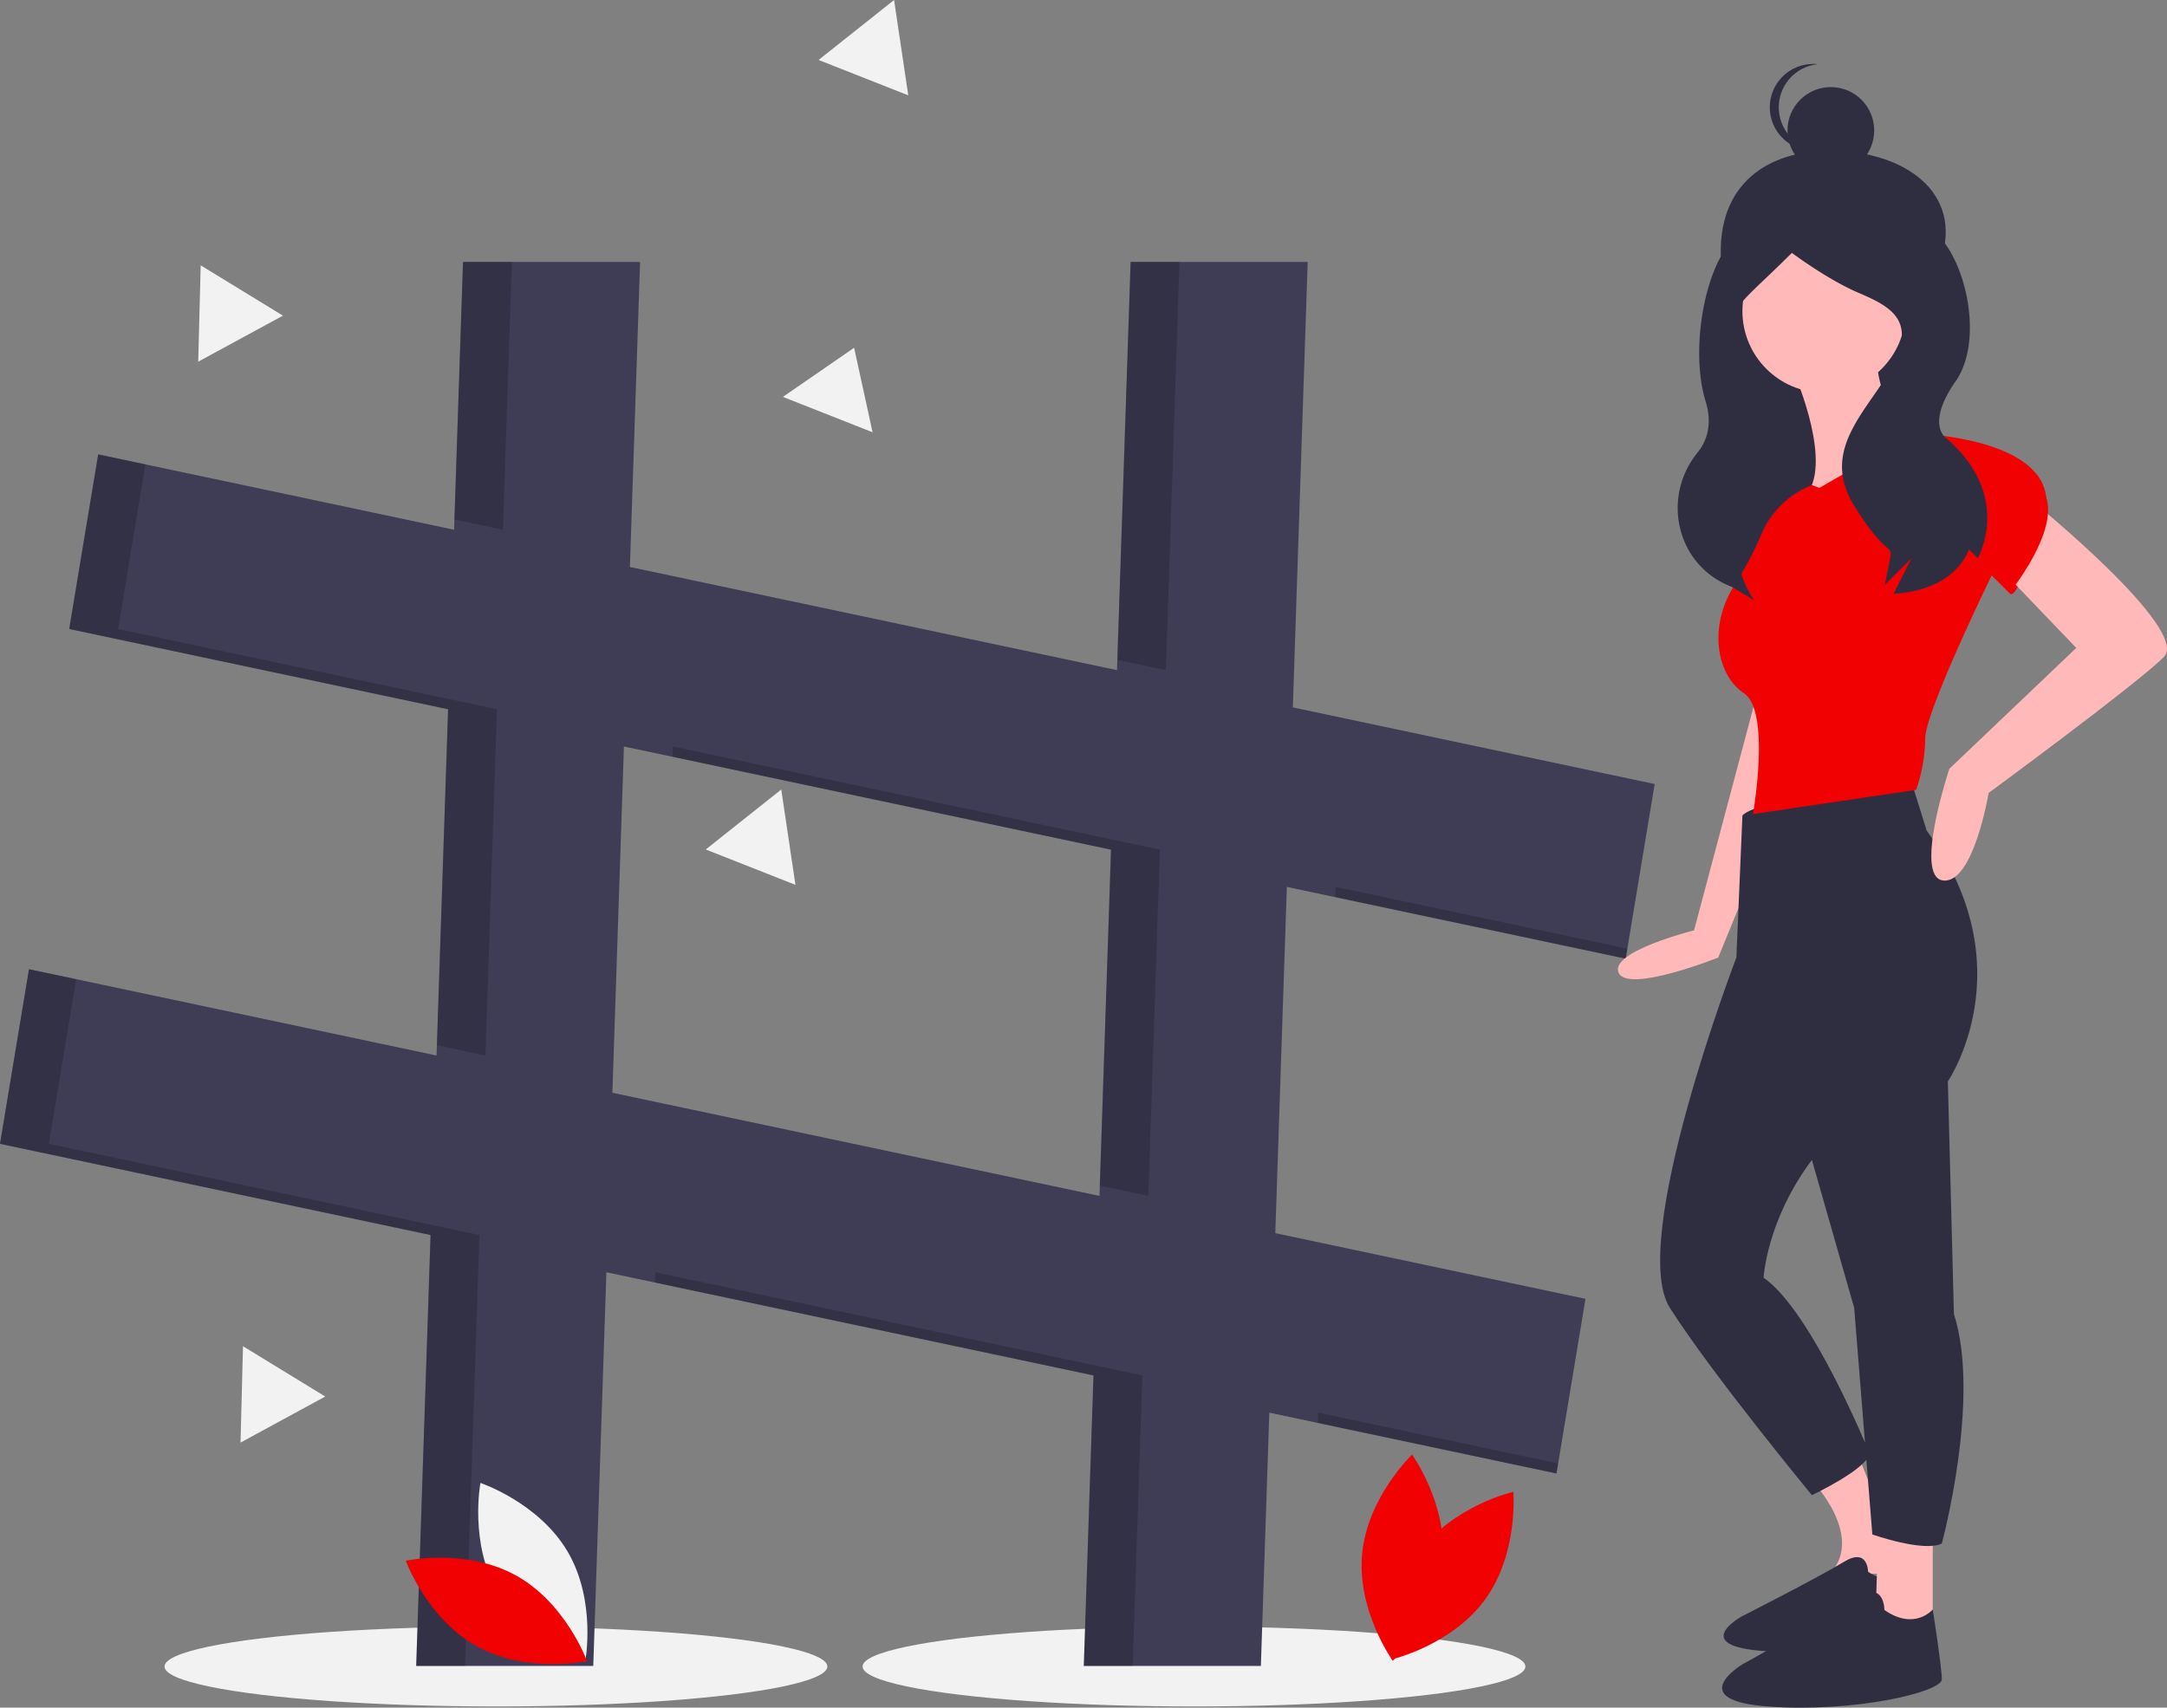 <svg id="bf043aff-d5a6-4419-8950-3fc04a49c0cd" data-name="Layer 1" xmlns="http://www.w3.org/2000/svg" width="921.97" height="726.746" viewBox="0 0 921.97 726.746"><rect x="0" y="0" width="921.97" height="726.746" fill="#808080" stroke="none"/><title>trends</title><ellipse cx="211" cy="709.225" rx="141" ry="17" fill="#f2f2f2"/><ellipse cx="508" cy="709.225" rx="141" ry="17" fill="#f2f2f2"/><path d="M830.685,494.618l12.33-74.325L689.067,387.678l6.32-189.589H620.046L614.255,371.828,407.017,327.922l4.328-129.834H336.004L332.205,312.072,180.789,279.993l-12.33,74.325,161.2,34.152-4.912,147.354L151.345,499.087l-12.33,74.325L322.2,612.221l-6.113,183.395h75.34l5.585-167.545,207.238,43.906-4.121,123.639h75.34l3.593-107.79,122.179,25.885,12.33-74.325-131.963-27.958,4.912-147.354ZM606.797,595.579l-207.238-43.906,4.912-147.354,207.238,43.906Z" transform="translate(-139.015 -86.627)" fill="#3f3d56"/><polygon points="488.565 508.952 493.477 361.598 286.239 317.692 286.093 322.065 472.693 361.598 467.927 504.579 488.565 508.952" opacity="0.2"/><polygon points="496.024 285.201 501.815 111.461 481.031 111.461 475.386 280.828 496.024 285.201" opacity="0.2"/><polygon points="568.289 377.448 568.143 381.82 691.67 407.991 692.376 403.737 568.289 377.448" opacity="0.2"/><polygon points="213.974 225.445 217.773 111.461 196.989 111.461 193.336 221.073 213.974 225.445" opacity="0.2"/><polygon points="560.831 601.199 560.685 605.571 662.226 627.084 662.932 622.83 560.831 601.199" opacity="0.2"/><polygon points="278.781 541.443 278.635 545.816 465.235 585.349 461.114 708.989 481.897 708.989 486.019 585.349 278.781 541.443" opacity="0.2"/><polygon points="185.877 444.824 206.515 449.196 211.427 301.843 50.227 267.691 61.851 197.62 41.774 193.366 29.443 267.691 190.643 301.843 185.877 444.824" opacity="0.2"/><polygon points="20.784 486.784 32.408 416.713 12.33 412.459 0 486.784 183.185 525.594 177.072 708.989 197.855 708.989 203.969 525.594 20.784 486.784" opacity="0.2"/><rect x="733.96" y="116.347" width="76.449" height="130.562" fill="#2f2e41"/><path d="M964.702,197.49c-8.26,24.456-20.926,46.739-46.739,46.739S872.678,223.262,871.224,197.49c-1.858-32.932,20.33-46.875,46.739-46.739C949.16,150.912,974.504,168.467,964.702,197.49Z" transform="translate(-139.015 -86.627)" fill="#2f2e41"/><path d="M886.769,381.009,859.775,482.56s-35.993,8.998-32.136,17.996,42.42-6.427,42.42-6.427l34.707-84.84Z" transform="translate(-139.015 -86.627)" fill="#ffb9b9"/><path d="M908.622,715.226s24.424,24.424,8.998,41.134h32.136l-20.567-51.418Z" transform="translate(-139.015 -86.627)" fill="#ffb9b9"/><path d="M933.804,755.542s0-10.557-10.296-4.223-43.474,23.224-43.474,23.224-22.881,12.668,10.296,14.779,65.21-5.278,65.21-9.501-3.432-24.442-3.432-24.442S945.244,762.931,933.804,755.542Z" transform="translate(-139.015 -86.627)" fill="#2f2e41"/><polygon points="799.172 649.166 797.887 691.586 822.31 695.442 822.31 654.308 799.172 649.166" fill="#ffb9b9"/><circle cx="776.034" cy="132.415" r="34.707" fill="#ffb9b9"/><path d="M902.837,246.679s16.711,38.564,3.856,51.418,19.282,0,19.282,0,16.711-24.424,29.565-25.709c0,0-19.282-10.284-17.996-37.278Z" transform="translate(-139.015 -86.627)" fill="#ffb9b9"/><path d="M880.342,433.712l-2.571,60.416S831.495,614.961,849.491,643.241s60.416,79.698,60.416,79.698,24.424-11.569,24.424-17.996c0,0-24.424-60.416-44.991-74.556,0,0,1.285-24.424,20.567-50.133l17.996,62.987,7.713,96.409s21.853,7.713,29.565,3.856c0,0,16.711-61.702,5.142-97.694l-2.571-98.98s33.422-48.847-8.998-106.692l-6.427-20.567S886.769,426,880.342,433.712Z" transform="translate(-139.015 -86.627)" fill="#2f2e41"/><path d="M940.758,771.786s0-12.855-11.569-5.142-48.847,28.28-48.847,28.28-25.709,15.425,11.569,17.996,73.271-6.427,73.271-11.569-3.856-29.763-3.856-29.763S953.613,780.784,940.758,771.786Z" transform="translate(-139.015 -86.627)" fill="#2f2e41"/><path d="M913.121,294.241l40.395-23.162s59.87,1.309,56.013,32.16c0,0-11.569,39.849-15.425,35.993l-7.713-7.713s-28.28,57.845-28.28,69.414a70.041,70.041,0,0,1-3.856,21.853L884.841,433.07s7.713-43.705-3.856-51.418-15.425-28.28-3.856-46.276A149.408,149.408,0,0,0,888.557,313.667a38.543,38.543,0,0,1,21.348-20.61h0Z" transform="translate(-139.015 -86.627)" fill="#f10101"/><path d="M1003.102,299.383s68.129,55.274,56.56,66.843-74.556,57.845-74.556,57.845-6.427,38.564-19.282,37.278,2.571-47.562,2.571-47.562l53.989-51.418-29.565-30.851Z" transform="translate(-139.015 -86.627)" fill="#ffb9b9"/><circle cx="778.948" cy="55.514" r="18.45" fill="#2f2e41"/><path d="M895.823,132.302a18.45,18.45,0,0,1,16.605-18.356c-.607-.06-1.222-.093-1.845-.093a18.45,18.45,0,1,0,0,36.899c.623,0,1.238-.033,1.845-.093A18.45,18.45,0,0,1,895.823,132.302Z" transform="translate(-139.015 -86.627)" fill="#2f2e41"/><path d="M896.679,182.006s-.385-2.145-15.452,3.506-24.098,47.345-16.565,71.828c3.036,9.867.566,16.981-3.465,21.958-15.126,18.679-9.172,46.733,12.861,56.338q.933.407,1.904.804l9.417,5.65s-12.004-15.795-5.997-36a103.593,103.593,0,0,0,1.869-53.033c-.689-2.959-1.472-6.009-2.361-9.121-7.533-26.367-3.869-23.322,22.497-49.689,0,0,15.067,11.3,28.25,16.95s24.484,11.3,15.067,30.134-32.017,35.784-16.95,60.267,16.95,15.067,15.067,24.484h0l-1.883,9.417,11.3-11.3-7.533,15.067s24.484,0,32.017-18.834l3.767,3.767s15.067-26.367-13.183-50.85c0,0-9.417-5.65,3.767-24.484s3.058-59.326-13.892-66.859S896.679,182.006,896.679,182.006Z" transform="translate(-139.015 -86.627)" fill="#2f2e41"/><polygon points="386.429 40.573 367.35 33.045 348.271 25.517 364.33 12.759 380.389 0 383.409 20.287 386.429 40.573" fill="#f2f2f2"/><polygon points="371.248 183.963 352.17 176.435 333.091 168.906 348.24 158.453 363.389 148 367.319 165.981 371.248 183.963" fill="#f2f2f2"/><polygon points="338.429 376.573 319.35 369.045 300.271 361.517 316.33 348.759 332.389 336 335.409 356.287 338.429 376.573" fill="#f2f2f2"/><polygon points="138.374 594.33 120.355 604.127 102.336 613.925 102.86 593.421 103.385 572.918 120.879 583.624 138.374 594.33" fill="#f2f2f2"/><polygon points="120.374 134.33 102.355 144.127 84.336 153.925 84.86 133.421 85.385 112.918 102.879 123.624 120.374 134.33" fill="#f2f2f2"/><path d="M350.862,764.436C363.172,785.429,387.999,793.74,387.999,793.74s4.869-25.724-7.441-46.717-37.136-29.304-37.136-29.304S338.553,743.444,350.862,764.436Z" transform="translate(-139.015 -86.627)" fill="#f2f2f2"/><path d="M358.544,757.11c21.288,11.791,30.207,36.406,30.207,36.406s-25.597,5.499-46.885-6.292S311.658,750.818,311.658,750.818,337.255,745.319,358.544,757.11Z" transform="translate(-139.015 -86.627)" fill="#f10101"/><path d="M743.035,747.048c-14.298,19.692-11.96,45.769-11.96,45.769s25.519-5.851,39.816-25.544,11.96-45.769,11.96-45.769S757.332,727.356,743.035,747.048Z" transform="translate(-139.015 -86.627)" fill="#f10101"/><path d="M752.826,751.148c-2.268,24.229-21.244,42.267-21.244,42.267s-15.298-21.246-13.03-45.476,21.244-42.267,21.244-42.267S755.095,726.919,752.826,751.148Z" transform="translate(-139.015 -86.627)" fill="#f10101"/><path d="M994.015,288.852l-5,38,5,12s22-27,15-42S994.015,288.852,994.015,288.852Z" transform="translate(-139.015 -86.627)" fill="#f10101"/></svg>